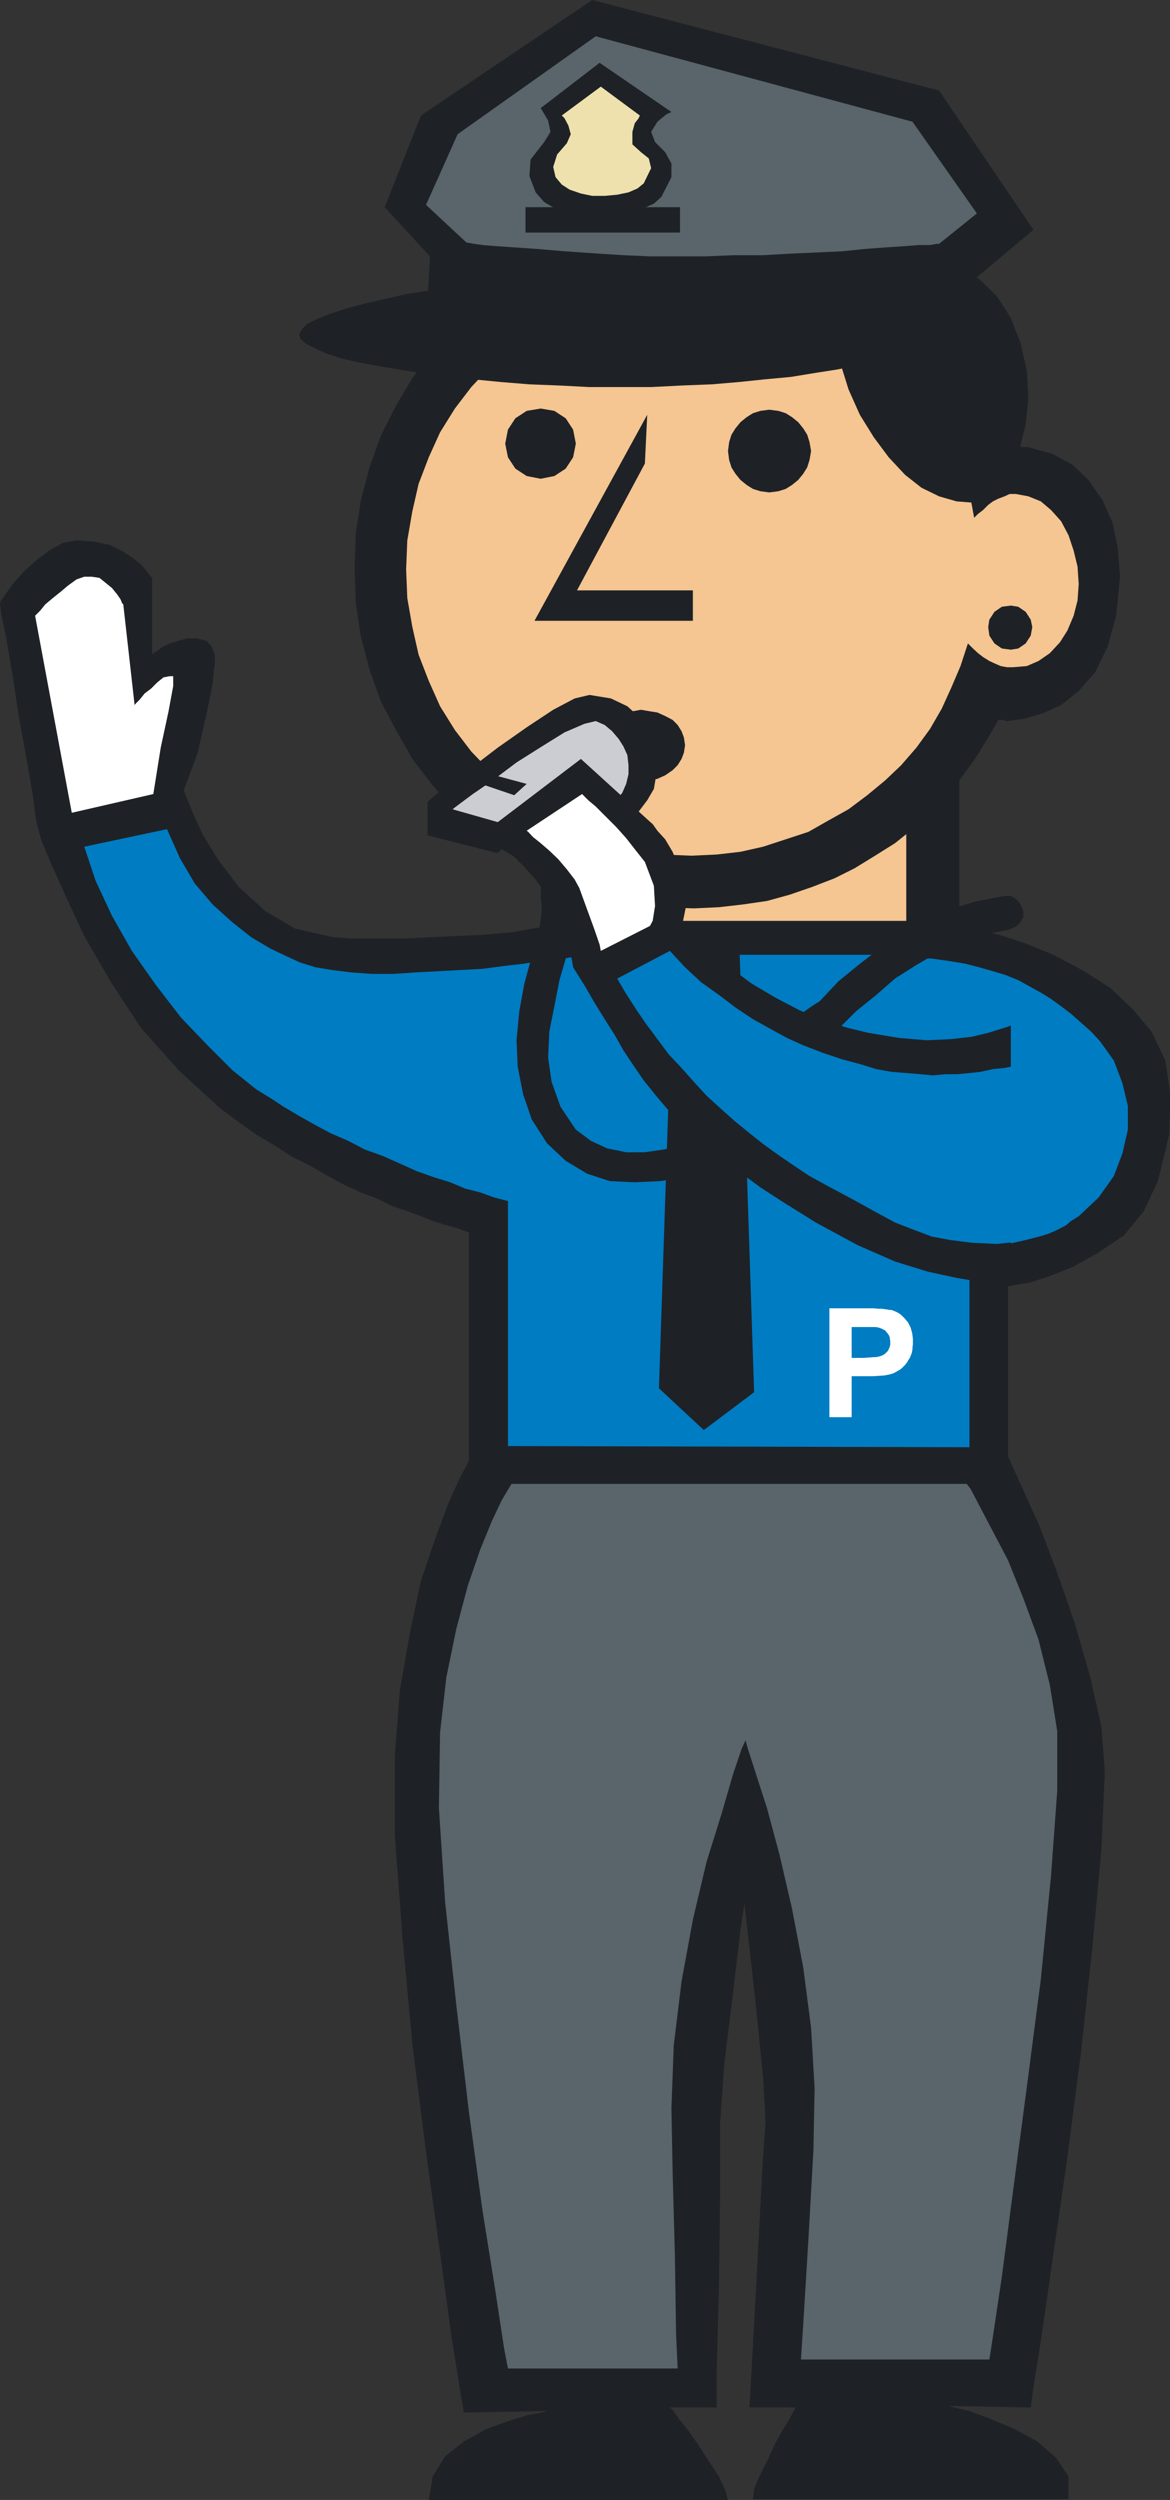 <?xml version="1.0" encoding="UTF-8"?>
<!DOCTYPE svg PUBLIC "-//W3C//DTD SVG 1.1//EN" "http://www.w3.org/Graphics/SVG/1.1/DTD/svg11.dtd">
<svg version="1.2" width="29.99mm" height="64.07mm" viewBox="4126 11704 2999 6407" preserveAspectRatio="xMidYMid" fill-rule="evenodd" stroke-width="28.222" stroke-linejoin="round" xmlns="http://www.w3.org/2000/svg" xmlns:ooo="http://xml.openoffice.org/svg/export" xmlns:xlink="http://www.w3.org/1999/xlink" xmlns:presentation="http://sun.com/xmlns/staroffice/presentation" xmlns:smil="http://www.w3.org/2001/SMIL20/" xmlns:anim="urn:oasis:names:tc:opendocument:xmlns:animation:1.0" xml:space="preserve">
 <rect x="4126" y="11704" width="2999" height="6407" fill="#333333" stroke="none"/>
 <defs class="ClipPathGroup">
  <clipPath id="presentation_clip_path" clipPathUnits="userSpaceOnUse">
   <rect x="4126" y="11704" width="2999" height="6407"/>
  </clipPath>
  <clipPath id="presentation_clip_path_shrink" clipPathUnits="userSpaceOnUse">
   <rect x="4128" y="11710" width="2994" height="6395"/>
  </clipPath>
 </defs>
 <defs class="TextShapeIndex">
  <g ooo:slide="id1" ooo:id-list="id3"/>
 </defs>
 <defs class="EmbeddedBulletChars">
  <g id="bullet-char-template-57356" transform="scale(0,-0)">
   <path d="M 580,1141 L 1163,571 580,0 -4,571 580,1141 Z"/>
  </g>
  <g id="bullet-char-template-57354" transform="scale(0,-0)">
   <path d="M 8,1128 L 1137,1128 1137,0 8,0 8,1128 Z"/>
  </g>
  <g id="bullet-char-template-10146" transform="scale(0,-0)">
   <path d="M 174,0 L 602,739 174,1481 1456,739 174,0 Z M 1358,739 L 309,1346 659,739 1358,739 Z"/>
  </g>
  <g id="bullet-char-template-10132" transform="scale(0,-0)">
   <path d="M 2015,739 L 1276,0 717,0 1260,543 174,543 174,936 1260,936 717,1481 1274,1481 2015,739 Z"/>
  </g>
  <g id="bullet-char-template-10007" transform="scale(0,-0)">
   <path d="M 0,-2 C -7,14 -16,27 -25,37 L 356,567 C 262,823 215,952 215,954 215,979 228,992 255,992 264,992 276,990 289,987 310,991 331,999 354,1012 L 381,999 492,748 772,1049 836,1024 860,1049 C 881,1039 901,1025 922,1006 886,937 835,863 770,784 769,783 710,716 594,584 L 774,223 C 774,196 753,168 711,139 L 727,119 C 717,90 699,76 672,76 641,76 570,178 457,381 L 164,-76 C 142,-110 111,-127 72,-127 30,-127 9,-110 8,-76 1,-67 -2,-52 -2,-32 -2,-23 -1,-13 0,-2 Z"/>
  </g>
  <g id="bullet-char-template-10004" transform="scale(0,-0)">
   <path d="M 285,-33 C 182,-33 111,30 74,156 52,228 41,333 41,471 41,549 55,616 82,672 116,743 169,778 240,778 293,778 328,747 346,684 L 369,508 C 377,444 397,411 428,410 L 1163,1116 C 1174,1127 1196,1133 1229,1133 1271,1133 1292,1118 1292,1087 L 1292,965 C 1292,929 1282,901 1262,881 L 442,47 C 390,-6 338,-33 285,-33 Z"/>
  </g>
  <g id="bullet-char-template-9679" transform="scale(0,-0)">
   <path d="M 813,0 C 632,0 489,54 383,161 276,268 223,411 223,592 223,773 276,916 383,1023 489,1130 632,1184 813,1184 992,1184 1136,1130 1245,1023 1353,916 1407,772 1407,592 1407,412 1353,268 1245,161 1136,54 992,0 813,0 Z"/>
  </g>
  <g id="bullet-char-template-8226" transform="scale(0,-0)">
   <path d="M 346,457 C 273,457 209,483 155,535 101,586 74,649 74,723 74,796 101,859 155,911 209,963 273,989 346,989 419,989 480,963 531,910 582,859 608,796 608,723 608,648 583,586 532,535 482,483 420,457 346,457 Z"/>
  </g>
  <g id="bullet-char-template-8211" transform="scale(0,-0)">
   <path d="M -4,459 L 1135,459 1135,606 -4,606 -4,459 Z"/>
  </g>
  <g id="bullet-char-template-61548" transform="scale(0,-0)">
   <path d="M 173,740 C 173,903 231,1043 346,1159 462,1274 601,1332 765,1332 928,1332 1067,1274 1183,1159 1299,1043 1357,903 1357,740 1357,577 1299,437 1183,322 1067,206 928,148 765,148 601,148 462,206 346,322 231,437 173,577 173,740 Z"/>
  </g>
 </defs>
 <defs class="TextEmbeddedBitmaps"/>
 <g class="SlideGroup">
  <g>
   <g id="container-id1">
    <g id="id1" class="Slide" clip-path="url(#presentation_clip_path)">
     <g class="Page">
      <g class="Graphic">
       <g id="id3">
        <rect class="BoundingBox" stroke="none" fill="none" x="4126" y="11704" width="3000" height="6408"/>
        <path fill="rgb(30,34,38)" stroke="none" d="M 6585,14203 L 6585,13598 5637,13797 5637,14203 6585,14203 Z"/>
        <path fill="rgb(30,34,38)" stroke="none" d="M 6826,14151 L 6755,14122 6688,14100 6617,14084 6556,14074 6498,14068 6456,14064 6427,14061 6417,14061 5692,14068 5686,14068 5673,14068 5647,14068 5615,14071 5579,14074 5534,14077 5489,14084 5441,14093 5360,14100 5289,14103 5228,14106 5170,14109 5115,14109 5067,14109 5022,14109 4980,14106 4883,14084 4806,14039 4738,13977 4687,13910 4645,13842 4619,13784 4603,13745 4597,13729 4632,13636 4655,13536 4671,13456 4674,13423 4677,13404 4677,13382 4667,13359 4655,13346 4629,13340 4606,13340 4584,13346 4561,13353 4542,13362 4529,13372 4519,13378 4516,13382 4516,13185 4513,13182 4503,13169 4490,13153 4467,13134 4442,13118 4409,13101 4368,13092 4322,13089 4287,13095 4252,13115 4219,13140 4187,13169 4161,13198 4142,13224 4129,13243 4126,13250 4129,13276 4142,13340 4158,13433 4174,13539 4194,13649 4210,13742 4219,13810 4226,13836 4232,13858 4255,13913 4294,14000 4342,14103 4409,14219 4487,14338 4584,14447 4690,14544 4738,14580 4783,14612 4832,14641 4877,14670 4922,14692 4967,14718 5009,14741 5051,14760 5093,14776 5131,14795 5170,14808 5205,14821 5238,14834 5270,14844 5302,14853 5328,14863 5328,15446 5322,15459 5302,15497 5273,15562 5241,15649 5205,15755 5177,15887 5151,16035 5138,16202 5138,16409 5157,16663 5183,16943 5218,17220 5254,17478 5283,17690 5306,17835 5315,17887 5528,17883 5515,17887 5480,17893 5428,17909 5373,17929 5315,17961 5267,17999 5235,18051 5225,18112 5992,18112 5985,18086 5969,18051 5943,18012 5918,17973 5892,17935 5866,17903 5850,17880 5843,17874 5963,17874 5963,17780 5969,17561 5972,17320 5972,17146 5982,16998 6005,16811 6024,16650 6034,16582 6043,16660 6063,16840 6082,17027 6088,17140 6079,17281 6066,17529 6053,17768 6047,17874 6166,17874 6162,17880 6150,17903 6130,17935 6111,17970 6092,18012 6072,18051 6059,18083 6056,18109 6865,18109 6865,18051 6833,18003 6785,17961 6726,17929 6665,17903 6611,17883 6572,17874 6556,17870 6768,17874 6775,17822 6797,17684 6826,17481 6862,17233 6897,16963 6926,16695 6949,16447 6958,16244 6949,16128 6920,16000 6881,15864 6836,15735 6791,15616 6749,15523 6720,15459 6710,15436 6710,15001 6723,14998 6762,14992 6813,14976 6878,14950 6942,14914 7007,14870 7058,14808 7094,14731 7123,14612 7126,14509 7113,14422 7078,14348 7029,14290 6971,14235 6900,14190 6826,14151 Z"/>
        <path fill="rgb(245,197,146)" stroke="none" d="M 6449,14216 L 6449,13829 5756,13829 5756,14216 6449,14216 Z"/>
        <path fill="rgb(30,34,38)" stroke="none" d="M 6694,12847 L 6688,12841 6675,12825 6652,12796 6620,12760 6585,12718 6540,12670 6488,12622 6433,12567 6375,12515 6311,12467 6246,12419 6179,12377 6111,12342 6040,12313 5972,12296 5905,12290 5815,12293 5731,12306 5647,12329 5566,12358 5489,12396 5418,12438 5350,12490 5289,12544 5235,12606 5183,12673 5141,12744 5102,12821 5073,12902 5051,12986 5038,13069 5035,13159 5038,13250 5051,13336 5073,13420 5102,13501 5141,13575 5183,13649 5235,13717 5289,13778 5350,13833 5418,13884 5489,13926 5566,13964 5647,13994 5731,14016 5815,14029 5905,14032 5969,14029 6030,14022 6092,14013 6150,13997 6208,13977 6265,13955 6317,13929 6369,13897 6420,13865 6465,13829 6510,13787 6552,13745 6588,13700 6623,13652 6655,13601 6685,13549 6691,13549 6698,13549 6704,13552 6710,13552 6752,13546 6797,13533 6846,13511 6891,13475 6933,13427 6965,13362 6987,13282 6997,13182 6991,13108 6978,13044 6952,12986 6916,12934 6875,12895 6823,12867 6762,12850 6694,12847 Z"/>
        <path fill="rgb(245,197,146)" stroke="none" d="M 6730,12970 L 6714,12970 6701,12976 6685,12982 6671,12989 6659,12998 6646,13011 6633,13021 6623,13031 6611,12966 6588,12908 6565,12847 6536,12793 6501,12741 6462,12689 6420,12644 6372,12602 6324,12564 6269,12528 6214,12499 6156,12474 6095,12454 6030,12441 5966,12432 5898,12429 5824,12432 5750,12445 5682,12461 5615,12487 5550,12519 5489,12554 5434,12596 5383,12644 5334,12696 5292,12751 5254,12812 5225,12876 5199,12944 5183,13014 5170,13089 5167,13163 5170,13237 5183,13311 5199,13382 5225,13449 5254,13514 5292,13575 5334,13630 5383,13681 5434,13729 5489,13771 5550,13807 5615,13839 5682,13865 5750,13881 5824,13894 5898,13897 5963,13894 6024,13887 6082,13874 6140,13855 6198,13836 6249,13807 6301,13778 6349,13742 6395,13704 6436,13665 6475,13620 6510,13572 6540,13520 6565,13465 6588,13411 6607,13353 6620,13366 6633,13378 6646,13388 6662,13398 6675,13404 6691,13411 6707,13414 6723,13414 6758,13411 6788,13398 6817,13378 6843,13350 6862,13320 6878,13282 6888,13243 6891,13201 6888,13156 6878,13115 6865,13076 6846,13040 6820,13011 6794,12989 6762,12976 6730,12970 Z"/>
        <path fill="rgb(30,34,38)" stroke="none" d="M 5512,12931 L 5547,12924 5576,12905 5595,12876 5602,12841 5595,12805 5576,12776 5547,12757 5512,12751 5476,12757 5447,12776 5428,12805 5421,12841 5428,12876 5447,12905 5476,12924 5512,12931 Z"/>
        <path fill="rgb(30,34,38)" stroke="none" d="M 6098,12966 L 6121,12963 6140,12957 6156,12947 6172,12934 6185,12918 6195,12902 6201,12883 6205,12860 6201,12837 6195,12818 6185,12802 6172,12786 6156,12773 6140,12763 6121,12757 6098,12754 6075,12757 6056,12763 6040,12773 6024,12786 6011,12802 6001,12818 5995,12837 5992,12860 5995,12883 6001,12902 6011,12918 6024,12934 6040,12947 6056,12957 6075,12963 6098,12966 Z"/>
        <path fill="rgb(30,34,38)" stroke="none" d="M 5605,13217 L 5779,12892 5785,12767 5496,13295 5902,13295 5902,13217 5605,13217 Z"/>
        <path fill="rgb(0,124,195)" stroke="none" d="M 6946,14373 L 6923,14348 6897,14325 6871,14302 6846,14283 6820,14264 6794,14248 6765,14232 6736,14216 6704,14203 6671,14193 6636,14183 6601,14174 6559,14167 6517,14161 6472,14158 6421,14132 5704,14146 5611,14155 5586,14158 5554,14164 5512,14167 5467,14174 5415,14180 5363,14187 5306,14190 5251,14193 5193,14196 5134,14200 5080,14200 5025,14196 4977,14190 4935,14183 4896,14171 4861,14155 4819,14135 4770,14106 4722,14068 4671,14022 4625,13968 4587,13903 4554,13829 4342,13874 4371,13961 4413,14051 4464,14141 4526,14229 4590,14312 4658,14383 4722,14447 4783,14496 4819,14518 4854,14541 4893,14564 4932,14586 4973,14608 5019,14628 5061,14650 5106,14666 5151,14686 5193,14705 5238,14721 5280,14734 5318,14750 5357,14760 5393,14773 5428,14782 5428,15410 6611,15413 6611,14898 6617,14898 6639,14898 6671,14895 6710,14892 6755,14882 6801,14870 6849,14847 6891,14821 6942,14773 6981,14718 7003,14660 7017,14599 7017,14538 7003,14480 6981,14422 6946,14373 Z"/>
        <path fill="rgb(255,255,255)" stroke="none" d="M 4442,13253 L 4439,13250 4435,13240 4426,13227 4413,13211 4397,13198 4381,13185 4361,13182 4342,13182 4322,13189 4300,13205 4281,13221 4261,13237 4242,13253 4229,13269 4219,13279 4216,13282 4310,13787 4519,13739 4538,13620 4558,13527 4570,13462 4570,13437 4561,13437 4545,13440 4529,13453 4513,13469 4497,13481 4484,13497 4474,13507 4471,13511 4442,13253 Z"/>
        <path fill="rgb(89,100,107)" stroke="none" d="M 5437,15507 L 5431,15517 5412,15549 5386,15604 5357,15675 5325,15768 5296,15877 5270,16003 5254,16144 5251,16338 5267,16579 5296,16846 5328,17117 5363,17371 5396,17577 5418,17722 5428,17774 5863,17774 5859,17687 5856,17487 5850,17265 5847,17107 5853,16946 5873,16782 5902,16624 5937,16476 5976,16351 6005,16251 6027,16186 6037,16164 6043,16186 6063,16248 6092,16338 6124,16457 6156,16595 6185,16747 6205,16901 6214,17056 6211,17214 6198,17446 6185,17658 6179,17751 6662,17751 6671,17693 6694,17539 6723,17317 6758,17053 6794,16776 6820,16512 6836,16293 6836,16141 6817,16022 6788,15906 6749,15800 6710,15703 6668,15623 6636,15562 6614,15520 6604,15507 5437,15507 Z"/>
        <path fill="rgb(30,34,38)" stroke="none" d="M 6717,13369 L 6736,13366 6755,13353 6768,13333 6772,13311 6768,13292 6755,13272 6736,13259 6717,13256 6694,13259 6675,13272 6662,13292 6659,13311 6662,13333 6675,13353 6694,13366 6717,13369 Z"/>
        <path fill="rgb(30,34,38)" stroke="none" d="M 6655,12979 L 6691,12954 6717,12912 6739,12857 6755,12793 6762,12725 6758,12654 6742,12583 6717,12519 6682,12464 6636,12419 6588,12387 6540,12364 6485,12354 6436,12351 6388,12358 6349,12374 6317,12396 6295,12432 6279,12474 6272,12525 6272,12583 6282,12641 6301,12702 6330,12767 6366,12825 6404,12876 6446,12921 6488,12954 6533,12976 6578,12989 6617,12992 6655,12979 Z"/>
        <path fill="rgb(30,34,38)" stroke="none" d="M 6510,14151 L 6510,14064 5866,14064 5905,14151 6510,14151 Z"/>
        <path fill="rgb(30,34,38)" stroke="none" d="M 5769,13707 L 5792,13704 5811,13700 5831,13691 5850,13678 5863,13665 5873,13649 5879,13633 5882,13614 5879,13594 5873,13578 5863,13562 5850,13549 5831,13539 5811,13530 5792,13527 5769,13523 5747,13527 5728,13530 5708,13539 5692,13549 5679,13562 5669,13578 5663,13594 5660,13614 5663,13633 5669,13649 5679,13665 5692,13678 5708,13691 5728,13700 5747,13704 5769,13707 Z"/>
        <path fill="rgb(30,34,38)" stroke="none" d="M 5637,13485 L 5599,13494 5544,13523 5476,13568 5402,13620 5334,13672 5276,13713 5238,13745 5222,13759 5222,13845 5399,13890 5405,13887 5421,13874 5447,13855 5476,13836 5505,13819 5531,13803 5550,13794 5563,13794 5595,13819 5628,13829 5666,13833 5702,13823 5734,13807 5763,13784 5785,13755 5802,13726 5808,13691 5811,13655 5805,13617 5792,13578 5766,13543 5734,13514 5692,13494 5637,13485 Z"/>
        <path fill="rgb(204,205,210)" stroke="none" d="M 5653,13552 L 5624,13559 5573,13581 5515,13617 5450,13658 5389,13704 5338,13739 5299,13768 5286,13778 5409,13813 5415,13810 5431,13800 5457,13784 5483,13768 5512,13752 5537,13739 5557,13733 5566,13733 5589,13755 5611,13771 5637,13775 5660,13775 5682,13768 5705,13755 5721,13736 5731,13713 5737,13688 5737,13665 5734,13639 5724,13617 5712,13598 5695,13578 5676,13562 5653,13552 Z"/>
        <path fill="rgb(30,34,38)" stroke="none" d="M 5444,13742 L 5476,13713 5383,13688 5350,13710 5444,13742 Z"/>
        <path fill="rgb(30,34,38)" stroke="none" d="M 6717,14332 L 6710,14335 6691,14341 6659,14351 6617,14361 6565,14367 6501,14370 6430,14364 6352,14351 6298,14338 6237,14319 6175,14293 6114,14261 6053,14225 5992,14180 5930,14129 5876,14068 5886,14019 5879,13971 5866,13926 5850,13887 5831,13855 5811,13833 5799,13816 5792,13810 5615,13649 5373,13833 5379,13839 5393,13852 5415,13871 5441,13897 5470,13926 5496,13955 5518,13984 5534,14006 5560,14058 5579,14116 5592,14164 5595,14183 5624,14229 5650,14274 5676,14316 5702,14357 5724,14396 5750,14435 5776,14473 5805,14509 5837,14547 5876,14583 5914,14621 5963,14663 6014,14702 6075,14747 6140,14789 6217,14837 6324,14895 6420,14937 6504,14963 6578,14979 6636,14989 6682,14989 6707,14989 6717,14989 6717,14332 Z"/>
        <path fill="rgb(30,34,38)" stroke="none" d="M 5930,15369 L 6059,15272 6021,14119 5853,14119 5815,15262 5930,15369 Z"/>
        <path fill="rgb(30,34,38)" stroke="none" d="M 6559,12474 L 6775,12293 6533,11936 5644,11704 5205,12000 5112,12235 5228,12361 5222,12477 6559,12474 Z"/>
        <path fill="rgb(30,34,38)" stroke="none" d="M 5718,12696 L 5795,12696 5873,12692 5950,12689 6021,12683 6088,12676 6153,12670 6214,12660 6272,12651 6320,12641 6369,12632 6407,12622 6440,12609 6469,12596 6488,12586 6501,12573 6504,12561 6501,12548 6491,12535 6472,12522 6449,12509 6417,12496 6382,12483 6340,12471 6295,12457 6240,12448 6185,12435 6124,12429 6059,12419 5989,12412 5918,12406 5840,12403 5763,12403 5682,12403 5605,12406 5524,12412 5447,12419 5373,12429 5302,12435 5231,12448 5170,12457 5109,12471 5057,12483 5009,12496 4970,12509 4938,12522 4912,12535 4900,12548 4893,12561 4896,12573 4912,12586 4932,12596 4960,12609 4999,12622 5041,12632 5090,12641 5148,12651 5205,12660 5270,12670 5338,12676 5409,12683 5483,12689 5560,12692 5637,12696 5718,12696 Z"/>
        <path fill="rgb(89,100,107)" stroke="none" d="M 5653,11797 L 5299,12048 5218,12229 5322,12326 5325,12326 5341,12329 5363,12332 5399,12335 5444,12338 5502,12342 5573,12348 5660,12354 5724,12358 5792,12361 5863,12361 5934,12361 6008,12358 6082,12358 6153,12354 6221,12351 6285,12348 6343,12342 6398,12338 6443,12335 6482,12332 6510,12332 6527,12329 6533,12329 6630,12251 6465,12016 5653,11797 Z"/>
        <path fill="rgb(30,34,38)" stroke="none" d="M 5821,12209 L 5847,12158 5847,12123 5831,12094 5805,12068 5795,12042 5811,12016 5834,11997 5847,11991 5663,11865 5512,11981 5518,11991 5531,12013 5537,12042 5521,12068 5486,12113 5483,12155 5499,12197 5521,12222 5550,12239 5589,12248 5631,12255 5679,12255 5724,12251 5766,12242 5802,12226 5821,12209 Z"/>
        <path fill="rgb(30,34,38)" stroke="none" d="M 5869,12300 L 5869,12235 5473,12235 5473,12300 5869,12300 Z"/>
        <path fill="rgb(238,225,173)" stroke="none" d="M 5776,12174 L 5795,12135 5789,12110 5769,12094 5747,12074 5747,12042 5753,12020 5763,12007 5766,12000 5666,11926 5566,12000 5573,12007 5583,12026 5589,12048 5579,12071 5554,12100 5544,12132 5550,12158 5566,12177 5586,12190 5615,12200 5644,12206 5676,12206 5708,12203 5737,12197 5760,12187 5776,12174 Z"/>
        <path fill="rgb(30,34,38)" stroke="none" d="M 6030,14624 L 6021,14612 6008,14602 5989,14599 5972,14602 5927,14621 5879,14638 5827,14650 5779,14657 5731,14657 5682,14647 5641,14628 5602,14599 5563,14541 5540,14477 5531,14415 5534,14348 5547,14283 5560,14216 5579,14151 5595,14087 5599,14061 5602,14032 5599,14003 5599,13977 5595,13961 5586,13948 5573,13939 5557,13936 5537,13939 5524,13948 5515,13961 5512,13977 5512,14003 5515,14032 5512,14061 5508,14087 5489,14155 5470,14225 5457,14296 5450,14370 5453,14438 5467,14509 5489,14573 5528,14634 5576,14679 5631,14712 5689,14731 5753,14734 5818,14731 5886,14721 5946,14705 6008,14683 6021,14673 6030,14657 6034,14641 6030,14624 Z"/>
        <path fill="rgb(30,34,38)" stroke="none" d="M 6701,14000 L 6633,14013 6565,14032 6504,14061 6443,14093 6385,14132 6330,14174 6275,14219 6227,14270 6211,14280 6188,14296 6166,14316 6159,14335 6166,14351 6175,14361 6191,14370 6208,14370 6227,14367 6243,14364 6259,14354 6275,14341 6320,14296 6372,14254 6420,14212 6475,14177 6530,14145 6585,14119 6646,14100 6710,14087 6726,14081 6739,14071 6749,14055 6749,14039 6742,14022 6733,14010 6717,14000 6701,14000 Z"/>
        <path fill="rgb(255,255,255)" stroke="none" d="M 5792,14077 L 5799,14064 5805,14026 5802,13974 5779,13913 5756,13884 5731,13852 5705,13823 5679,13797 5653,13771 5634,13755 5621,13742 5618,13739 5476,13833 5480,13836 5492,13849 5512,13865 5534,13884 5557,13906 5579,13932 5599,13958 5611,13980 5631,14035 5650,14087 5663,14125 5666,14141 5792,14077 Z"/>
        <path fill="rgb(0,124,195)" stroke="none" d="M 5708,14212 L 5731,14251 5756,14290 5782,14328 5811,14367 5840,14406 5873,14441 5905,14477 5937,14512 5972,14544 6008,14576 6047,14608 6085,14638 6124,14666 6162,14692 6201,14718 6243,14741 6314,14779 6372,14811 6420,14837 6469,14856 6514,14873 6562,14882 6617,14889 6682,14892 6710,14889 6736,14886 6762,14879 6788,14873 6813,14866 6836,14856 6859,14844 6878,14827 6762,14431 6730,14435 6701,14441 6671,14444 6639,14451 6611,14454 6581,14457 6549,14457 6517,14460 6485,14457 6449,14454 6411,14451 6372,14444 6330,14431 6285,14419 6237,14403 6185,14383 6143,14364 6101,14341 6056,14316 6011,14286 5969,14254 5924,14222 5882,14183 5843,14141 5708,14212 Z"/>
        <path fill="rgb(255,255,255)" stroke="none" d="M 6252,15336 L 6252,15057 6343,15057 6355,15057 6366,15057 6376,15058 6385,15058 6393,15059 6400,15060 6405,15061 6410,15061 6416,15063 6421,15065 6427,15068 6432,15071 6437,15075 6441,15079 6446,15084 6450,15089 6454,15094 6457,15100 6460,15106 6462,15113 6464,15120 6465,15127 6466,15135 6466,15143 6466,15150 6465,15156 6465,15161 6464,15167 6463,15172 6461,15177 6459,15182 6457,15186 6454,15190 6452,15194 6449,15198 6446,15202 6443,15205 6440,15208 6437,15211 6433,15214 6426,15218 6419,15222 6415,15224 6411,15225 6408,15226 6404,15227 6393,15229 6379,15230 6363,15231 6345,15231 6309,15231 6309,15336 6252,15336 Z M 6309,15105 L 6309,15184 6340,15184 6355,15183 6367,15182 6372,15182 6377,15181 6381,15180 6384,15179 6387,15178 6389,15177 6392,15175 6394,15174 6396,15172 6398,15170 6400,15168 6402,15166 6403,15163 6405,15161 6405,15158 6407,15156 6407,15153 6408,15150 6408,15147 6408,15144 6408,15140 6407,15137 6407,15133 6406,15130 6405,15127 6403,15124 6401,15121 6399,15119 6397,15116 6395,15114 6392,15112 6389,15111 6386,15109 6383,15108 6380,15107 6377,15106 6370,15105 6361,15105 6350,15105 6336,15105 6309,15105 Z"/>
       </g>
      </g>
     </g>
    </g>
   </g>
  </g>
 </g>
</svg>